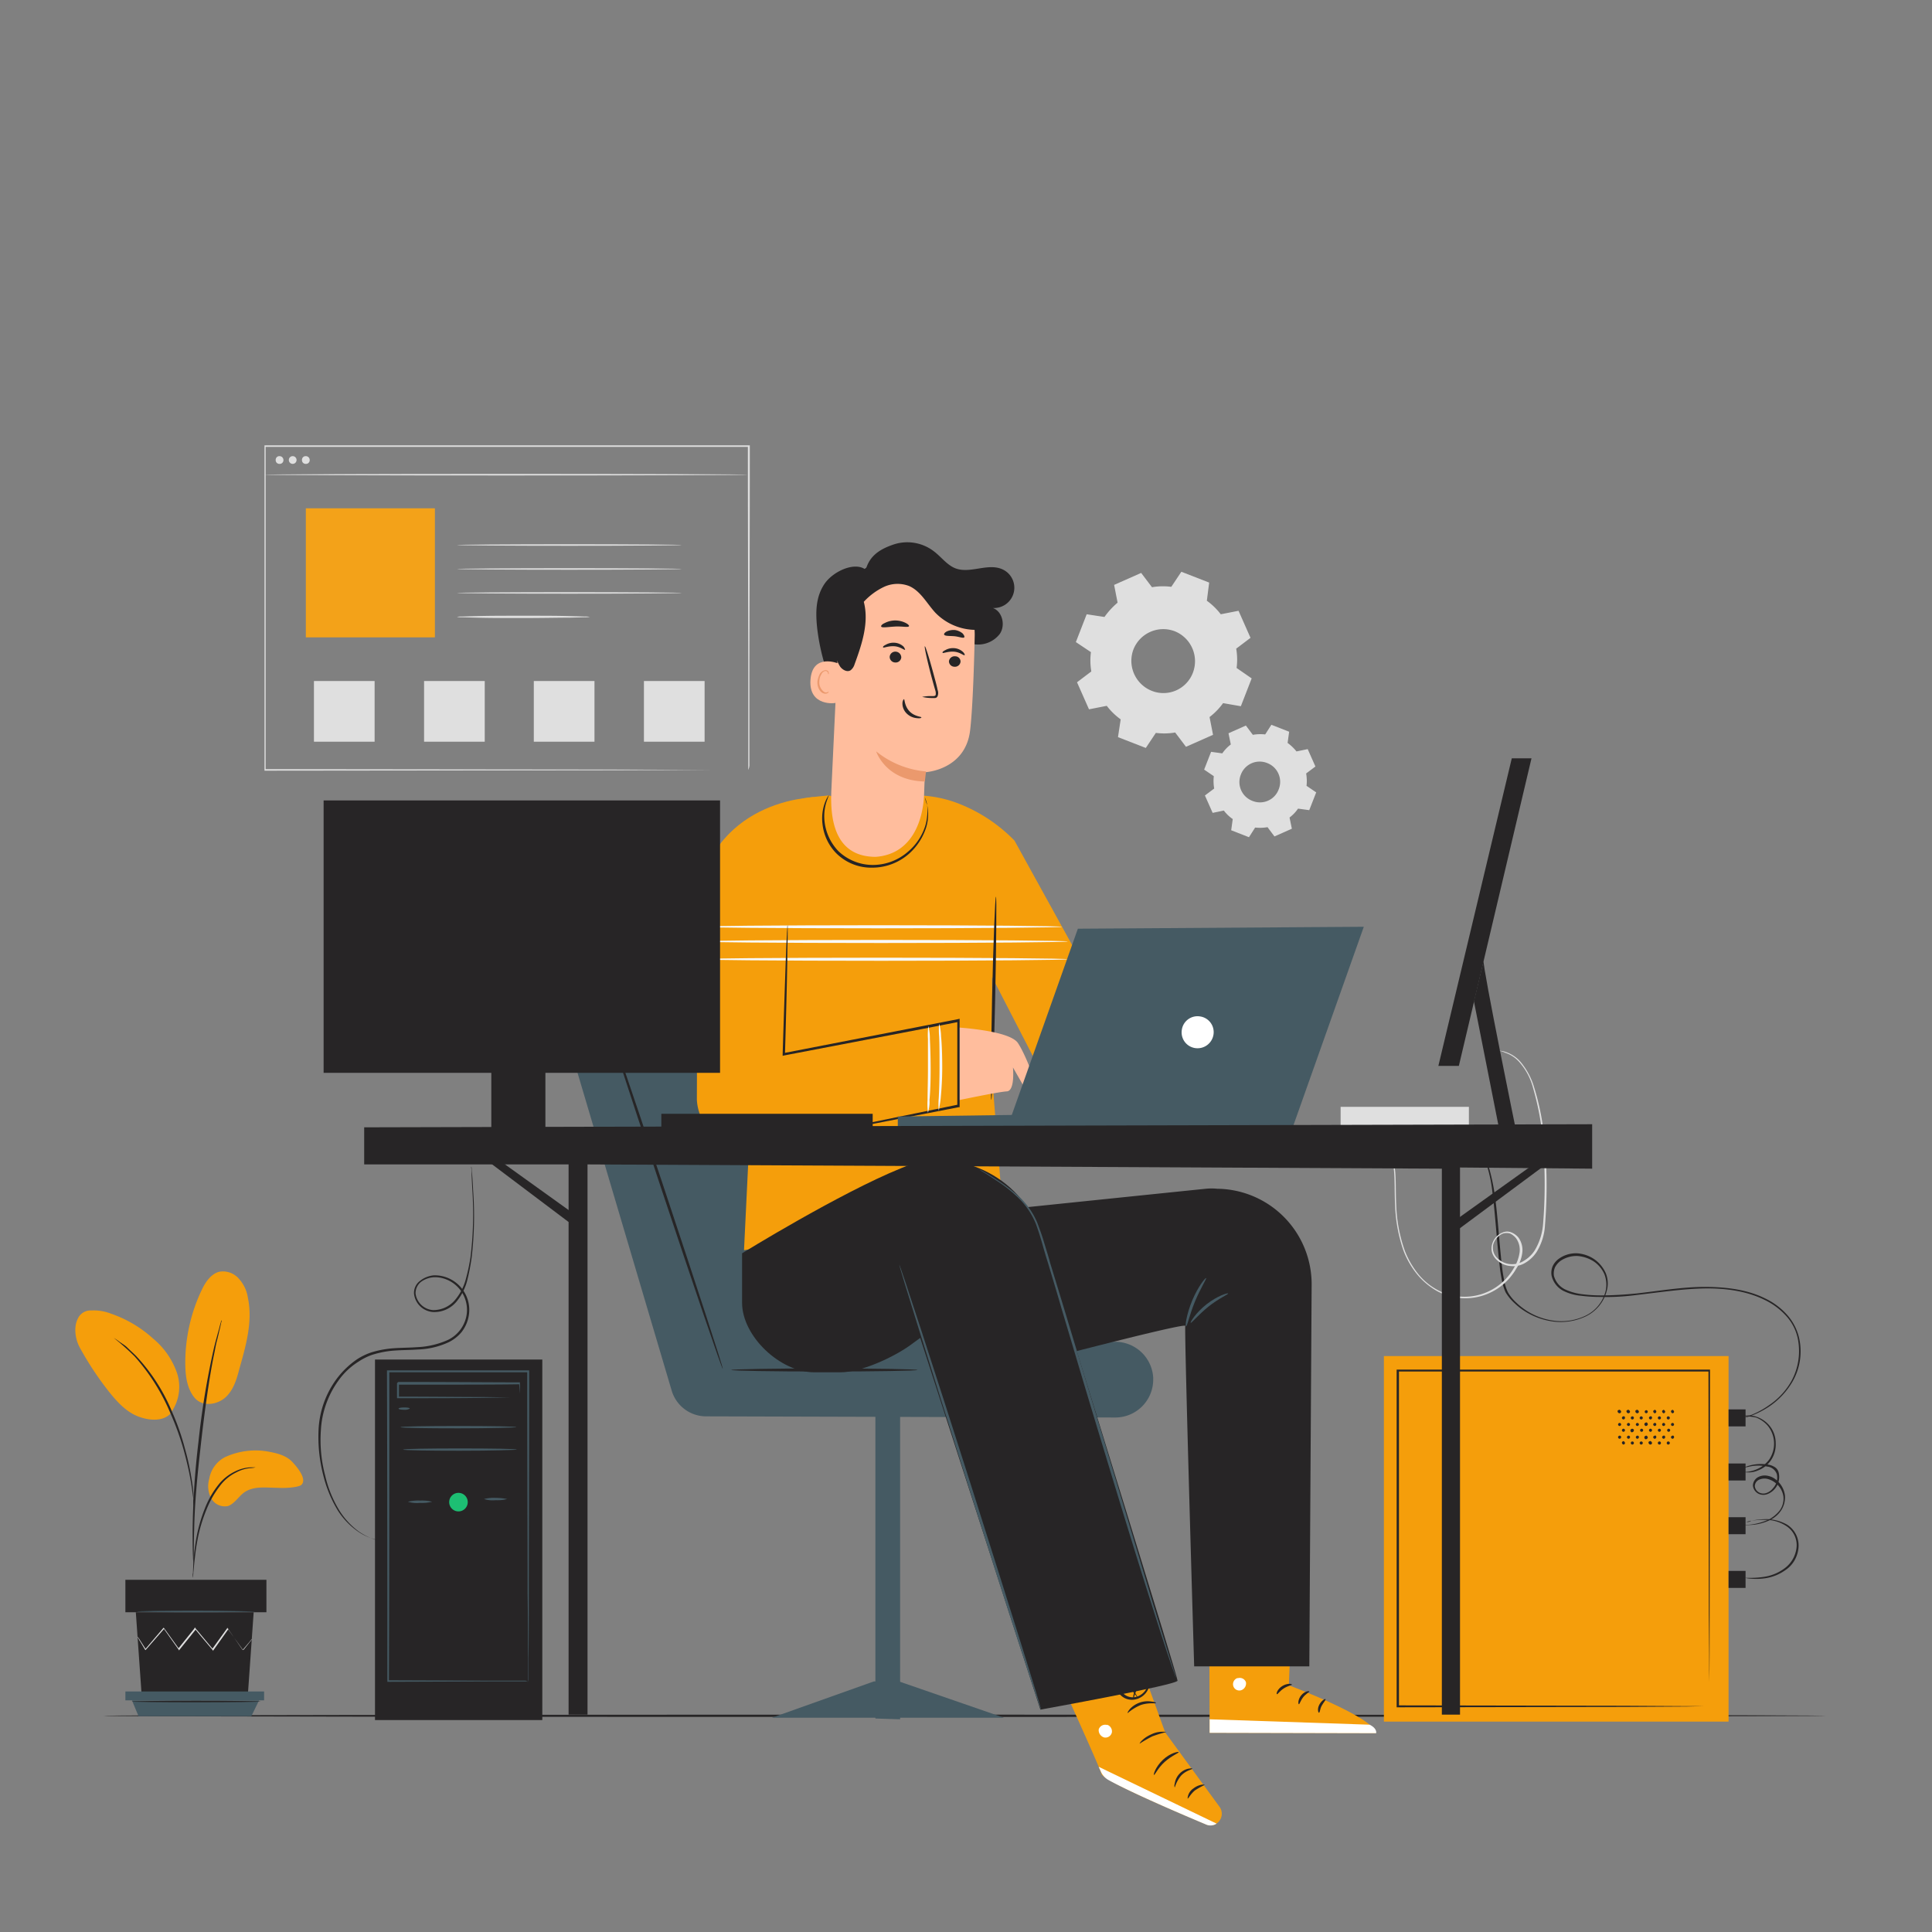 <svg xmlns="http://www.w3.org/2000/svg" xmlns:xlink="http://www.w3.org/1999/xlink" width="500" height="500" viewBox="0 0 500 500"><rect x="0" y="0" width="500" height="500" fill="#808080" stroke="none"/><defs><clipPath id="a"><rect width="500" height="500"/></clipPath></defs><g clip-path="url(#a)"><g transform="translate(26.5 31.5)"><g transform="translate(104.75 125.85)"><path d="M62.4,41.9V19.1c0-14.6-.1-35.5-.1-61l.2.2H-62.7l.2-.2V41.9l-.2-.2,90.2.1,25.8.1h.1L27.7,42l-90.3.1h-.2V-42.1H62.8v.2c0,25.6-.1,46.6-.1,61.1V40.4A3.116,3.116,0,0,1,62.4,41.9Z" fill="#dfdfdf"/></g><g transform="translate(104.45 91.35)"><path d="M-62.6,0c0-.1,28-.2,62.6-.2s62.6.1,62.6.2S34.6.2,0,.2-62.6.1-62.6,0Z" fill="#dfdfdf"/></g><g transform="translate(45.85 87.55)"><path d="M1,0A.945.945,0,0,1,0,1,.945.945,0,0,1-1,0,.945.945,0,0,1,0-1,1,1,0,0,1,1,0Z" fill="#dfdfdf"/></g><g transform="translate(49.25 87.55)"><path d="M0-1A1,1,0,0,1,1,0,1,1,0,0,1,0,1,1,1,0,0,1-1,0,1,1,0,0,1,0-1Z" fill="#dfdfdf"/></g><g transform="translate(52.65 87.55)"><path d="M1,0A.945.945,0,0,1,0,1,.945.945,0,0,1-1,0,.945.945,0,0,1,0-1,1,1,0,0,1,1,0Z" fill="#dfdfdf"/></g><g transform="translate(69.35 116.75)"><path d="M-16.7-16.7H16.7V16.7H-16.7Z" fill="#f3a219"/></g><g transform="translate(120.849 109.55)"><path d="M29.1,0c0,.1-13,.2-29.1.2S-29.1.1-29.1,0-16.1-.2,0-.2,29.1-.1,29.1,0Z" fill="#dfdfdf"/></g><g transform="translate(120.849 115.75)"><path d="M29.1,0c0,.1-13,.2-29.1.2S-29.1.1-29.1,0-16.1-.2,0-.2,29.1-.1,29.1,0Z" fill="#dfdfdf"/></g><g transform="translate(120.849 121.95)"><path d="M29.1,0c0,.1-13,.2-29.1.2S-29.1.1-29.1,0-16.1-.2,0-.2,29.1-.1,29.1,0Z" fill="#dfdfdf"/></g><g transform="translate(108.95 128.15)"><path d="M17.2,0a6.15,6.15,0,0,1-1.4.1L12.1.2C9,.2,4.7.3,0,.3S-9,.3-12.2.2L-15.9.1A5.283,5.283,0,0,1-17.2,0a5.7,5.7,0,0,1,1.3-.1l3.7-.1C-9.1-.3-4.8-.3,0-.3s9,0,12.1.1l3.7.1A6.15,6.15,0,0,1,17.2,0Z" fill="#dfdfdf"/></g><g transform="translate(62.6 152.6)"><path d="M-7.85-7.85H7.85V7.85H-7.85Z" fill="#dfdfdf"/></g><g transform="translate(91.1 152.6)"><path d="M-7.85-7.85H7.85V7.85H-7.85Z" fill="#dfdfdf"/></g><g transform="translate(119.5 152.6)"><path d="M-7.85-7.85H7.85V7.85H-7.85Z" fill="#dfdfdf"/></g><g transform="translate(148 152.6)"><path d="M-7.85-7.85H7.85V7.85H-7.85Z" fill="#dfdfdf"/></g><g transform="translate(422.949 87.1)"><path d="M-113.518,90.67a9.655,9.655,0,0,1-2.2,2.3l.6,2.9-4.5,2-1.8-2.4a11.459,11.459,0,0,1-3.2.1l-1.6,2.5-4.6-1.8.4-2.9a9.621,9.621,0,0,1-2.3-2.2l-2.9.6-2-4.5,2.4-1.8a11.488,11.488,0,0,1-.1-3.2l-2.5-1.7,1.8-4.6,2.9.4a9.662,9.662,0,0,1,2.2-2.3l-.6-2.9,4.5-2,1.8,2.4a11.443,11.443,0,0,1,3.2-.1l1.6-2.5,4.6,1.8-.4,2.9a12.052,12.052,0,0,1,2.3,2.2l2.9-.6,2,4.5-2.4,1.8a11.413,11.413,0,0,1,.1,3.2l2.5,1.7-1.8,4.6Zm-5-5a5.2,5.2,0,0,0-3-6.8,5.2,5.2,0,0,0-6.8,3,5.2,5.2,0,0,0,3,6.8,5.159,5.159,0,0,0,6.8-3Z" fill="#dfdfdf"/></g><g transform="translate(397.999 55.75)"><path d="M-107.967,94.72a17.1,17.1,0,0,1-3.5,3.6l.9,4.6-7,3.1-2.8-3.7a16.769,16.769,0,0,1-5,.1l-2.6,3.9-7.2-2.8.7-4.6a17.085,17.085,0,0,1-3.6-3.5l-4.6.9-3.1-7,3.7-2.8a16.737,16.737,0,0,1-.1-5l-3.9-2.6,2.8-7.2,4.6.7a19.9,19.9,0,0,1,3.4-3.7l-.9-4.6,7-3.1,2.8,3.7a16.771,16.771,0,0,1,5-.1l2.6-3.9,7.2,2.8-.6,4.7a17.1,17.1,0,0,1,3.6,3.5l4.6-.9,3.1,7-3.7,2.8a16.737,16.737,0,0,1,.1,5l3.9,2.7-2.8,7.2Zm-7.8-7.9a8.355,8.355,0,0,0-4.7-10.7,8.307,8.307,0,0,0-10.7,4.7,8.355,8.355,0,0,0,4.7,10.7A8.154,8.154,0,0,0-115.767,86.82Z" fill="#dfdfdf"/></g><g transform="translate(223.15 412.55)"><path d="M222.9,0c0,.1-99.8.3-222.9.3S-222.9.2-222.9,0-123.1-.3,0-.3,222.9-.2,222.9,0Z" fill="#272526"/></g></g><g transform="translate(148 139.5)"><g transform="translate(186.5 291.7)"><path d="M-.05-17.251l-.9,22.2s22.2,8.3,22.5,12.4l-43-.1-.1-34.6Z" fill="#f59e0b"/></g><g transform="translate(172.798 296.372)"><path d="M-.448-1.622a1.683,1.683,0,0,0-1.2,2,1.636,1.636,0,0,0,2,1.2,1.858,1.858,0,0,0,1.3-2.1,1.7,1.7,0,0,0-2.2-1" fill="#fff"/></g><g transform="translate(186.608 307.25)"><path d="M-21.557,1.7V-1.8l41.4,1.4s1.9.8,1.7,2.2Z" fill="#fff"/></g><g transform="translate(184.3 297.551)"><path d="M2.05-1.1c0,.2-1,.3-2.1,1s-1.6,1.6-1.8,1.5S-1.75.1-.45-.7,2.05-1.3,2.05-1.1Z" fill="#272526"/></g><g transform="translate(189.35 299.8)"><path d="M1.5-1.55c0,.2-.9.6-1.6,1.5s-.9,1.8-1.1,1.8-.3-1.2.6-2.3S1.5-1.75,1.5-1.55Z" fill="#272526"/></g><g transform="translate(194 301.9)"><path d="M-.65,1.85c-.2,0-.5-1,.1-2.1s1.5-1.6,1.6-1.4-.5.8-1,1.7S-.35,1.749-.65,1.85Z" fill="#272526"/></g><g transform="translate(183.75 291.2)"><path d="M2.2.15c-.1.2-1-.1-2.2,0s-2.1.5-2.2.3.8-.9,2.2-1S2.3-.05,2.2.15Z" fill="#272526"/></g><g transform="translate(175.65 280.85)"><path d="M10.7-2l-.2,4-21.1-.3-.1-3.6Z"/></g><g transform="translate(182.8 285.25)"><path d="M3.25,1.6a4.108,4.108,0,0,1-2.2,0A8.083,8.083,0,0,1-1.15.9a7.51,7.51,0,0,1-1.2-.7,1.467,1.467,0,0,1-.6-.5.909.909,0,0,1-.1-1.1,1.192,1.192,0,0,1,.9-.5,2.2,2.2,0,0,1,.8.1,5.031,5.031,0,0,1,1.3.5,8.6,8.6,0,0,1,2,1.3,4.058,4.058,0,0,1,1.3,1.8c0,.1-.6-.6-1.6-1.4A11.729,11.729,0,0,0-.25-.7a5.638,5.638,0,0,0-1.2-.4c-.5-.1-.9-.1-1,.1s0,.1,0,.2a2.16,2.16,0,0,0,.5.4,6,6,0,0,0,1.1.6,18.111,18.111,0,0,0,2.1.8C1.85,1.2,2.55,1.4,3.25,1.6Z" fill="#272526"/></g><g transform="translate(186.85 283.7)"><path d="M-1.1,3.449a3.935,3.935,0,0,1-.6-2.1,9.918,9.918,0,0,1,.3-2.4,7.131,7.131,0,0,1,.5-1.3,1.771,1.771,0,0,1,1.4-1.1.961.961,0,0,1,.9.6,2.344,2.344,0,0,1,.2.8,3.751,3.751,0,0,1,0,1.5,4.3,4.3,0,0,1-.9,2.2C-.1,2.75-1,3.05-1,2.949a7.1,7.1,0,0,0,1.3-1.6,4.775,4.775,0,0,0,.7-2,2.457,2.457,0,0,0,0-1.2c-.1-.5-.2-.8-.4-.8a1.274,1.274,0,0,0-.8.7A6.145,6.145,0,0,0-.7-.75a7.778,7.778,0,0,0-.4,2.1C-1.2,2.649-1,3.449-1.1,3.449Z" fill="#272526"/></g></g><g transform="translate(147 139.5)"><g transform="translate(75.85 172.35)"><path d="M-75.1-40-49,48.1a9.3,9.3,0,0,0,8.8,6.6l106,.3a9.816,9.816,0,0,0,9.8-9.8v-.5a9.855,9.855,0,0,0-9.8-9.3H25.3L-7.1-55H-63.9A11.715,11.715,0,0,0-75.6-43.3,12.573,12.573,0,0,0-75.1-40Z" fill="#455a63"/></g><g transform="translate(66.35 215.05)"><path d="M24.1,0C24.1.2,13.3.4,0,.4S-24.1.2-24.1,0-13.3-.4,0-.4,24.1-.2,24.1,0Z" fill="#272526"/></g><g transform="translate(24.3 167.45)"><path d="M-15.75-47.3c.2-.1,7.4,21,16.1,47.2s15.6,47.3,15.4,47.4S8.35,26.3-.35.1-15.95-47.2-15.75-47.3Z" fill="#272526"/></g><g transform="translate(82.75 266.25)"><path d="M3.2,39.2-3.2,39V-39.2H3.2Z" fill="#455a63"/></g><g transform="translate(82.8 300.35)"><path d="M-30.05,4.7h60.1L2.85-4.7h-6.5Z" fill="#455a63"/></g><g transform="translate(88.2 125.2)"><path d="M-50.75-28.05l9.9,49.7-1.8,37.2,66.9-11.1-2.6-32.6-.1-27,16.4,31.8,12.8-24.7-23.4-42.4a40.83,40.83,0,0,0-15.3-9.9,31.376,31.376,0,0,0-9.6-1.8,37.956,37.956,0,0,1-23.1,0c-.9.1-2.2.2-3.9.4h-.3a29.511,29.511,0,0,0-25.8,27.8Z" fill="#f59e0b"/></g><g transform="translate(48.05 92.1)"><path d="M15.7-25.25s-27.5.2-30.9,29.2l-.5,21.3L8,25.05Z" fill="#f59e0b"/></g><g transform="translate(81.1 104.15)"><path d="M48.25,0c0,.2-21.6.4-48.3.4S-48.25.2-48.25,0-26.65-.4.05-.4,48.25-.2,48.25,0Z" fill="#f9f9f9"/></g><g transform="translate(81.05 108.75)"><path d="M48.3,0C48.3.2,26.7.4,0,.4S-48.3.2-48.3,0-26.7-.4,0-.4,48.3-.2,48.3,0Z" fill="#f9f9f9"/></g><g transform="translate(80.35 100.35)"><path d="M47.5,0C47.5.2,26.2.4,0,.4S-47.5.2-47.5,0-26.2-.4,0-.4,47.5-.2,47.5,0Z" fill="#f9f9f9"/></g><g transform="translate(110.15 118.85)"><path d="M-.6,26.3c-.2,0-.1-11.8.2-26.3S.4-26.3.6-26.3.7-14.5.4,0-.4,26.3-.6,26.3Z" fill="#272526"/></g><g transform="translate(79.5 75.7)"><path d="M12.85-8.85a4.2,4.2,0,0,1,.2.5,8.331,8.331,0,0,1,.4,1.5,11.759,11.759,0,0,1-.2,5.6,15.411,15.411,0,0,1-4.5,7,14.393,14.393,0,0,1-9.5,3.6,12.825,12.825,0,0,1-9.4-3.8,12.774,12.774,0,0,1-3.5-7.6,11.9,11.9,0,0,1,.7-5.6,9.143,9.143,0,0,1,.7-1.4,2.958,2.958,0,0,1,.3-.4s-.3.7-.7,1.9a12.4,12.4,0,0,0-.4,5.4,13.218,13.218,0,0,0,3.5,7.2,12.9,12.9,0,0,0,8.9,3.6,13.877,13.877,0,0,0,9.1-3.4,14.522,14.522,0,0,0,4.5-6.7,14.194,14.194,0,0,0,.5-5.4A10.394,10.394,0,0,1,12.85-8.85Z" fill="#272526"/></g><g transform="translate(146.8 307.3)"><path d="M-2.15-25.75l9.9,27.3,14.1,19.3a3.041,3.041,0,0,1-.7,4.2l-.1.1a2.87,2.87,0,0,1-2.7.2c-5.7-2.4-26.5-11.1-27.1-13.1-.7-2.4-14.1-31.7-14.1-31.7Z" fill="#f59e0b"/></g><g transform="translate(152.6 325.34)"><path d="M15.25,7.11l-30.5-14.7.5,1.1a4.522,4.522,0,0,0,2,2.3c2.5,1.4,9.5,4.9,25.2,11.5A2.815,2.815,0,0,0,15.25,7.11Z" fill="#fff"/></g><g transform="translate(139.051 308.519)"><path d="M.4-1.669a1.785,1.785,0,0,1,1.3,2,1.7,1.7,0,0,1-2,1.3,1.969,1.969,0,0,1-1.4-2.1,1.755,1.755,0,0,1,2.2-1.1" fill="#fff"/></g><g transform="translate(159.2 320.55)"><path d="M-2.15,2.5a8.668,8.668,0,0,1,1.6-3c1.3-1.4,2.9-1.6,2.9-1.8s-.4-.1-1.1,0a4.614,4.614,0,0,0-3.4,3.7C-2.35,2.1-2.251,2.5-2.15,2.5Z" fill="#272526"/></g><g transform="translate(162.5 324.151)"><path d="M-2.15,1.8c.2.1.7-1.1,1.9-2.1a20.13,20.13,0,0,1,2.5-1.4c0-.2-1.5-.2-2.9.9A3.349,3.349,0,0,0-2.15,1.8Z" fill="#272526"/></g><g transform="translate(154.8 316.85)"><path d="M-3.15,3c.2.1,1-1.8,2.8-3.4s3.7-2.3,3.6-2.5-2.2.2-4.1,2S-3.35,2.9-3.15,3Z" fill="#272526"/></g><g transform="translate(151.35 310.15)"><path d="M-3.4,1.6A34.494,34.494,0,0,1-.1-.3,34.777,34.777,0,0,1,3.5-1.4,6.533,6.533,0,0,0-.4-.8C-2.5.1-3.5,1.5-3.4,1.6Z" fill="#272526"/></g><g transform="translate(148.45 302.25)"><path d="M-3.6,1.6A12.19,12.19,0,0,1-.2-.5C1.9-1.2,3.7-.8,3.7-1s-.4-.3-1.2-.4A6.3,6.3,0,0,0-3,.5C-3.5,1.1-3.7,1.5-3.6,1.6Z" fill="#272526"/></g><g transform="translate(146.3 297.6)"><path d="M1.251,2.651a3.017,3.017,0,0,0-.4-1,8.755,8.755,0,0,0-1.9-2.4,3.514,3.514,0,0,0-1.9-1,1.387,1.387,0,0,0-1.2.7,1.694,1.694,0,0,0,0,1.4,4.144,4.144,0,0,0,4.9,2.3,4.7,4.7,0,0,0,3.5-4.1,1.477,1.477,0,0,0-.4-1.3,1.194,1.194,0,0,0-1.4-.1,4.273,4.273,0,0,0-1.4,1.6,9.368,9.368,0,0,0-1,2.8,2.062,2.062,0,0,0,0,1.1,13.078,13.078,0,0,1,1.5-3.7,3.486,3.486,0,0,1,1.3-1.4.806.806,0,0,1,.8.1,1.014,1.014,0,0,1,.2.9,4.31,4.31,0,0,1-3.1,3.5,3.575,3.575,0,0,1-4.1-1.9,1.187,1.187,0,0,1-.1-1,.619.619,0,0,1,.6-.4,3.044,3.044,0,0,1,1.6.8A10.38,10.38,0,0,1,1.251,2.651Z" fill="#272526"/></g><g transform="translate(149.3 229.9)"><path d="M15.751-61.751c-25.4,2.6-59.1,6.1-59.1,6.1l4.6,41.4s49.5-13.1,49.2-12,2.3,88.1,2.3,88.1h29.8l.6-98.5a24.712,24.712,0,0,0-24.4-25.1A15.028,15.028,0,0,0,15.751-61.751Z" fill="#272526"/></g><g transform="translate(101.4 230.1)"><path d="M-56.35-45.25v12.8c0,8.7,9.9,18,18.7,18h6.8c5.3,0,13.7-3.9,18-7l2.6-1.9,31.1,96.2s35.5-6.4,35.5-7.5-24.1-78.8-35.2-114.9c-4.5-14.7-20.3-23.3-34.9-18.3l-1.5.6C-31.25-60.75-56.35-45.25-56.35-45.25Z" fill="#272526"/></g><g transform="translate(131.8 229.2)"><path d="M25.85,66.35a.368.368,0,0,1-.1-.3,6.85,6.85,0,0,0-.4-1c-.3-.9-.8-2.2-1.4-4-1.2-3.5-2.8-8.5-4.8-14.8-4-12.5-9.3-29.9-15.1-49.1-2.9-9.6-5.6-18.8-8.1-27.1-1.2-4.2-2.4-8.1-3.5-11.8-.6-1.9-1.1-3.6-1.6-5.4-.5-1.7-1-3.3-1.6-4.9a19.523,19.523,0,0,0-5-7.1,35.757,35.757,0,0,0-5.3-4.1c-1.5-1-2.7-1.8-3.6-2.3l-.9-.6c-.1-.1-.2-.1-.3-.2.1,0,.2.1.3.2l1,.5c.9.5,2.1,1.2,3.6,2.2a41.786,41.786,0,0,1,5.4,4,19.589,19.589,0,0,1,5.2,7.2c.6,1.6,1.2,3.2,1.7,4.9s1.1,3.5,1.6,5.4l3.6,11.8c2.5,8.3,5.3,17.5,8.2,27.1,5.8,19.2,11,36.5,14.8,49.2l4.6,14.9,1.3,4a6.128,6.128,0,0,0,.3,1A.769.769,0,0,1,25.85,66.35Z" fill="#455a63"/></g><g transform="translate(162.5 197.45)"><path d="M2.65-6.2c.2.1-1.5,2.7-2.9,6.1s-2,6.4-2.3,6.4.1-3.1,1.6-6.7S2.45-6.3,2.65-6.2Z" fill="#455a63"/></g><g transform="translate(165.95 199)"><path d="M4.9-3.75c.1.2-2.5,1.3-5.1,3.4s-4.4,4.3-4.6,4.2,1.3-2.6,4.1-4.8S4.8-3.95,4.9-3.75Z" fill="#455a63"/></g><g transform="translate(104.1 245.5)"><path d="M18.35,57.55c-.2.1-8.6-25.7-18.7-57.5s-18.2-57.7-18-57.7S-9.75-31.95.35-.15,18.55,57.449,18.35,57.55Z" fill="#455a63"/></g></g><g transform="translate(148 139.5)"><g transform="translate(110.6 135.6)"><path d="M-12.45-9.3s15,.649,17.3,4.149,5.9,13.2,4.6,13.3a3.688,3.688,0,0,1-2.3-.7l-3.6-6.3s.6,6.1-1.6,6.2-14.45,2.7-14.45,2.7Z" fill="#ffbd9d"/></g><g transform="translate(66.25 134.05)"><path d="M-33.8-22.4l-.1,33.5a12.736,12.736,0,0,0,13.4,12,6.448,6.448,0,0,0,2-.3L33.9,12,33.8-9.5-11.4-.7-12-23.5Z" fill="#f59e0b"/></g><g transform="translate(77.45 127.1)"><path d="M-15.1,27.15c.2-.1.5-.1.7-.2l2-.5,7.7-1.6,27.3-5.6-.3.3V-2.55l.4.4L13.5-.35l-36,6.9-.4.1v-.4c.3-10,.6-18.3.8-24.2.1-2.9.2-5.1.3-6.8,0-.7.1-1.3.1-1.8a1.266,1.266,0,0,1,.1-.6v2.4c0,1.6-.1,3.9-.1,6.8-.1,5.9-.3,14.2-.6,24.2l-.4-.3,36-7,9.2-1.8.4-.1v22.9h-.3l-27.2,5.3-7.7,1.5-2.1.4Z" fill="#272526"/></g><g transform="translate(95.35 136.699)"><path d="M-.4,11.25a18.188,18.188,0,0,1,0-3.3c.1-2,.2-4.8.2-7.9s0-5.9-.1-8a18.2,18.2,0,0,1,0-3.3,12.581,12.581,0,0,1,.5,3.3c.2,2,.3,4.9.3,8s-.2,5.9-.4,8C0,9.051-.2,10.15-.4,11.25Z" fill="#f9f9f9"/></g><g transform="translate(92.4 137.25)"><path d="M-.25,11.2a18.2,18.2,0,0,1-.1-3.3c0-2.3.1-5,.1-7.9V-7.9a18.2,18.2,0,0,1,.1-3.3,12.415,12.415,0,0,1,.4,3.3c.1,2,.2,4.8.2,7.9S.35,5.9.15,7.9A9.341,9.341,0,0,1-.25,11.2Z" fill="#f9f9f9"/></g></g><g transform="translate(148 139.5)"><g transform="translate(144.65 127.149)"><path d="M-60.3,25.8l101.6,1,19-53.6-74,.5L-30.8,21.9l-29.5.4Z" fill="#455a63"/></g><g transform="translate(161.95 127.65)"><path d="M-.6,4.1A4.105,4.105,0,0,1-4.1-.6,4.1,4.1,0,0,1,.6-4.1,4.1,4.1,0,0,1,4.1.6,4.178,4.178,0,0,1-.6,4.1Z" fill="#fff"/></g></g><g transform="translate(148 139.5)"><g transform="translate(89.15 21.95)"><path d="M-13.1-14c1-3.6,3.6-5.3,7.1-6.5A11.287,11.287,0,0,1,4.5-18.8c2,1.5,3.5,3.7,5.8,4.5,3.8,1.3,8.3-1.5,12,.2a5.234,5.234,0,0,1,2.6,6.9,5.271,5.271,0,0,1-5.1,3.1c2.5.9,3.3,4.5,1.8,6.7a7.086,7.086,0,0,1-7.1,2.6A14.462,14.462,0,0,1,7.6,1.3C5.6-.5,3.8-2.5,1.7-4.1A11.812,11.812,0,0,0-5.7-6.8c-3.6.2-6.7,2.9-8.3,6.1s-2,6.9-2.2,10.5-.3,7.3-1.3,10.7c-.1.4-.3.9-.7,1-.6.2-1.1-.4-1.4-1A54.5,54.5,0,0,1-25.7.8c-.4-4-.3-7.8,1.9-11.1S-15.9-16.2-13.1-14Z" fill="#272526"/></g><g transform="translate(85.65 43.75)"><path d="M-16.6-19.1l-1.9,40.5c-.3,6.9.6,17.1,11.5,17.1,9.5-.7,12.2-9.6,12.5-16,.1-3,.2-5.6.3-5.9,0,0,10.3-.5,11.6-10.7.6-4.9,1-15.1,1.2-24.4a19,19,0,0,0-17-19.4L.6-38C-10-38.5-16.4-29.8-16.6-19.1Z" fill="#ffbd9d"/></g><g transform="translate(85.2 58.85)"><path d="M6.45,1.3A23.673,23.673,0,0,1-6.45-3.9s2.4,7.6,12.6,7.8Z" fill="#eb996d"/></g><g transform="translate(99.087 31.7)"><path d="M1.5.05A1.456,1.456,0,0,1-.1,1.35,1.43,1.43,0,0,1-1.5-.05,1.456,1.456,0,0,1,.1-1.35,1.367,1.367,0,0,1,1.5.05Z" fill="#272526"/></g><g transform="translate(98.8 29.2)"><path d="M2.85.85c-.2.2-1.2-.8-2.8-.9s-2.8.5-2.9.3.1-.4.7-.7a4.025,4.025,0,0,1,2.4-.5,3.719,3.719,0,0,1,2.2,1C2.75.35,2.95.75,2.85.85Z" fill="#272526"/></g><g transform="translate(83.75 30.55)"><path d="M1.5.1A1.456,1.456,0,0,1-.1,1.4,1.453,1.453,0,0,1-1.5-.1,1.456,1.456,0,0,1,.1-1.4,1.52,1.52,0,0,1,1.5.1Z" fill="#272526"/></g><g transform="translate(83.35 27.8)"><path d="M2.9.85c-.2.2-1.2-.8-2.8-.9s-2.8.5-2.9.3.1-.4.7-.7A4.025,4.025,0,0,1,.3-.95a3.719,3.719,0,0,1,2.2,1A2.5,2.5,0,0,1,2.9.85Z" fill="#272526"/></g><g transform="translate(92.75 34.45)"><path d="M-2.1,6.4A11.4,11.4,0,0,1,.5,6.2c.4,0,.8,0,.9-.3a2.462,2.462,0,0,0-.1-1.2C1,3.7.7,2.6.4,1.5-.8-3-1.6-6.7-1.4-6.7S-.1-3.1,1.1,1.4c.3,1.1.6,2.2.8,3.2a2.208,2.208,0,0,1,0,1.6.752.752,0,0,1-.7.5H.5A10.9,10.9,0,0,1-2.1,6.4Z" fill="#272526"/></g><g transform="translate(88 43.95)"><path d="M-2.05-2.5c.2,0,.1,1.7,1.4,3.1S2.45,2,2.45,2.2s-.4.3-1.2.2a4.2,4.2,0,0,1-2.6-1.2,3.631,3.631,0,0,1-1.1-2.6C-2.45-2.1-2.15-2.5-2.05-2.5Z" fill="#272526"/></g><g transform="translate(83.65 21.95)"><path d="M3.6.6C3.4,1,1.9.6,0,.7s-3.4.4-3.6,0c-.1-.2.2-.6.9-.9a5.939,5.939,0,0,1,5.5,0C3.4.1,3.7.5,3.6.6Z" fill="#272526"/></g><g transform="translate(98.95 24.6)"><path d="M2.6.85c-.3.3-1.4-.2-2.6-.3s-2.4,0-2.6-.4c-.1-.2.1-.5.6-.8a4.306,4.306,0,0,1,2.2-.4,4.025,4.025,0,0,1,2,.9C2.6.35,2.7.65,2.6.85Z" fill="#272526"/></g><g transform="translate(65.15 36.45)"><path d="M3.9-4.2C3.7-4.3-2.9-7-3.4,0S3.2,6.1,3.2,5.9,3.9-4.2,3.9-4.2Z" fill="#ffbd9d"/></g><g transform="translate(65 37)"><path d="M1.45,2.45a1.238,1.238,0,0,1-.3.2.972.972,0,0,1-.9-.1A3.075,3.075,0,0,1-.95-.25a3.371,3.371,0,0,1,.5-1.7,1.5,1.5,0,0,1,1-.9.67.67,0,0,1,.7.4c.1.2,0,.3.1.4s.2-.1.1-.4a.52.52,0,0,0-.2-.4.844.844,0,0,0-.7-.2,2.068,2.068,0,0,0-1.4,1,6.033,6.033,0,0,0-.6,1.9c-.1,1.4.6,2.8,1.6,3.1a1.376,1.376,0,0,0,1.1-.1C1.45,2.65,1.45,2.55,1.45,2.45Z" fill="#eb996d"/></g><g transform="translate(87.251 19.1)"><path d="M19.5,4.25A14.644,14.644,0,0,1,6.8-.05C4.6-2.45,3-5.65,0-6.95a8.347,8.347,0,0,0-6.4.2,16.941,16.941,0,0,0-5.3,3.9c1.4,5.4-.5,11-2.4,16.2a3.065,3.065,0,0,1-1,1.5c-.9.6-2.1-.1-2.7-.9a8.889,8.889,0,0,1-1.4-4.7,28.983,28.983,0,0,1,1.3-11.3,20.046,20.046,0,0,1,6.4-9.3A18.617,18.617,0,0,1,2-14.85a22.361,22.361,0,0,1,12.6,6.1,13.631,13.631,0,0,1,3.8,5.4" fill="#272526"/></g></g><g transform="translate(82 196)"><g transform="translate(302.3 40.05)"><path d="M6.95-39.8l-19,79.6h5.3l18.8-79.6Z" fill="#272526"/></g><g transform="translate(305 75.1)"><path d="M-3.05-22.45c-.3,1.5,8.6,44.9,8.6,44.9H1.25l-6.8-34.4Z" fill="#272526"/></g><g transform="translate(320.75 202.25)"><path d="M-44.6-47.3H44.6V47.3H-44.6Z" fill="#f59e0b"/></g><g transform="translate(367.55 170.95)"><path d="M-2.2-2.2H2.2V2.2H-2.2Z" fill="#272526"/></g><g transform="translate(367.55 184.95)"><path d="M-2.2-2.2H2.2V2.2H-2.2Z" fill="#272526"/></g><g transform="translate(367.55 198.85)"><path d="M-2.2-2.2H2.2V2.2H-2.2Z" fill="#272526"/></g><g transform="translate(367.55 212.749)"><path d="M-2.2-2.2H2.2V2.2H-2.2Z" fill="#272526"/></g><g transform="translate(376.649 204.9)"><path d="M-6.7-7.05c.4-.1.9-.2,1.3-.3a23.278,23.278,0,0,1,3.8-.4,11.139,11.139,0,0,1,5.4,1.4,6.364,6.364,0,0,1,3,6,8.029,8.029,0,0,1-1.1,3.4,7.553,7.553,0,0,1-2.3,2.4,11.923,11.923,0,0,1-5.2,2.1,15.966,15.966,0,0,1-3.8.1A6.762,6.762,0,0,1-7,7.45h1.4a23.2,23.2,0,0,0,3.7-.3,11.655,11.655,0,0,0,5-2.1A7.7,7.7,0,0,0,6.3-.45a5.865,5.865,0,0,0-2.8-5.6,9.545,9.545,0,0,0-5.2-1.5,22.954,22.954,0,0,0-3.7.2A1.593,1.593,0,0,1-6.7-7.05Z" fill="#272526"/></g><g transform="translate(374.45 190.749)"><path d="M-5.6-6.7a.754.754,0,0,1,.4-.2,6.875,6.875,0,0,1,1.3-.5,11.03,11.03,0,0,1,5.1-.3,4.418,4.418,0,0,1,1.6.6A2.268,2.268,0,0,1,3.9-5.5,4.746,4.746,0,0,1,1-.1,2.874,2.874,0,0,1-1.4-.2,2.631,2.631,0,0,1-2.8-2.3,2.582,2.582,0,0,1-1.4-4.5a3.663,3.663,0,0,1,2.5-.3A4.6,4.6,0,0,1,3.3-3.7,6.178,6.178,0,0,1,5.5.3a6.243,6.243,0,0,1-1.1,4A7.4,7.4,0,0,1,1.7,6.6a12.792,12.792,0,0,1-5,1.3c-.6,0-1.1.1-1.4.1h-.5s.7-.1,1.9-.2A15.653,15.653,0,0,0,1.5,6.4,9.207,9.207,0,0,0,4.1,4.2,5.224,5.224,0,0,0,5.1.6,5.4,5.4,0,0,0,3-3,5.4,5.4,0,0,0,1-4a3.375,3.375,0,0,0-2.2.2A1.849,1.849,0,0,0-2.3-2.1,2.085,2.085,0,0,0-1.2-.5a2.321,2.321,0,0,0,2,.1A3.765,3.765,0,0,0,2.4-1.6a4,4,0,0,0,1-3.6,2.905,2.905,0,0,0-2.5-2,10.533,10.533,0,0,0-5,.1C-5-7-5.6-6.6-5.6-6.7Z" fill="#272526"/></g><g transform="translate(373.25 177.65)"><path d="M-4.4-7.1a3.516,3.516,0,0,1,1-.2A6.246,6.246,0,0,1-.7-7,7.4,7.4,0,0,1,2.6-4.8,7.058,7.058,0,0,1,4.3-.2,7.252,7.252,0,0,1,2.9,4.5,6.991,6.991,0,0,1-.3,6.9a5.773,5.773,0,0,1-2.6.5,3.37,3.37,0,0,1-1-.1A8.523,8.523,0,0,0-.4,6.5a7.806,7.806,0,0,0,3-2.4,7.358,7.358,0,0,0-.3-8.7A7.656,7.656,0,0,0-.8-6.8,14.571,14.571,0,0,0-4.4-7.1Z" fill="#272526"/></g><g transform="translate(343.5 137.849)"><path d="M-40.851-33.1a14.056,14.056,0,0,1,.8,1.8,52.248,52.248,0,0,1,1.2,5.4c.4,2.4.7,5.3,1,8.6s.6,7.2,1.1,11.5c.1,1,.3,2.1.5,3.2a11.9,11.9,0,0,0,1,3.2,11.269,11.269,0,0,0,2.2,2.7A17.287,17.287,0,0,0-22.951,8a14.49,14.49,0,0,0,7.9-1.4A9.674,9.674,0,0,0-9.951.2a7.49,7.49,0,0,0-.3-4.2,7.7,7.7,0,0,0-2.8-3.4,9.114,9.114,0,0,0-4.2-1.4,7.377,7.377,0,0,0-4.3,1.2,4.957,4.957,0,0,0-1.5,1.7,4.078,4.078,0,0,0-.3,2.2,5.469,5.469,0,0,0,2.8,3.5,14.285,14.285,0,0,0,4.6,1.3,38.3,38.3,0,0,0,4.7.3c3.1,0,6.2-.2,9.3-.5,6.1-.7,12-1.7,17.6-1.7s11.1.7,15.7,3a17.851,17.851,0,0,1,5.8,4.4,13.626,13.626,0,0,1,3,6,15.692,15.692,0,0,1-1.8,11.2,19.754,19.754,0,0,1-5.9,6.3,22.586,22.586,0,0,1-4.9,2.5,11.959,11.959,0,0,1-1.8.5l.5-.2c.3-.1.8-.3,1.3-.5a22.24,22.24,0,0,0,4.8-2.6,18.39,18.39,0,0,0,5.8-6.3,16.235,16.235,0,0,0,1.6-11,12.42,12.42,0,0,0-3-5.8,17.94,17.94,0,0,0-5.7-4.2c-4.5-2.2-9.9-3-15.5-2.9S4.05.6-2.049,1.3a58.536,58.536,0,0,1-9.4.5,38.645,38.645,0,0,1-4.8-.3,12.711,12.711,0,0,1-4.7-1.3,5.952,5.952,0,0,1-3-3.9,4.35,4.35,0,0,1,.3-2.5,4.965,4.965,0,0,1,1.6-1.9,7.573,7.573,0,0,1,4.6-1.4,8.922,8.922,0,0,1,4.5,1.5,8.81,8.81,0,0,1,3,3.6,6.975,6.975,0,0,1,.3,4.5,10.113,10.113,0,0,1-5.4,6.7,15.176,15.176,0,0,1-8.1,1.4,18.092,18.092,0,0,1-7.4-2.5,17.013,17.013,0,0,1-3-2.3,12.3,12.3,0,0,1-2.3-2.8,13.826,13.826,0,0,1-1-3.3c-.2-1.1-.4-2.2-.5-3.2-.5-4.2-.8-8.1-1.1-11.5s-.6-6.3-.9-8.6a34.411,34.411,0,0,0-1.1-5.4,7.676,7.676,0,0,0-.5-1.4C-40.75-32.8-40.851-33-40.851-33.1Z" fill="#272526"/></g><g transform="translate(320 202.15)"><path d="M40.349,43.5V37.2c0-4.1,0-10.1-.1-17.7,0-15.2-.1-36.9-.1-62.9l.2.2h-80.6l.3-.3V43.4l-.2-.2,58.4.1,16.4.1h4.3l-4.4.1-16.3.1-58.6.1h-.2V-43.7h81.1v.2c0,26-.1,47.8-.1,63,0,7.6,0,13.6-.1,17.7v6.3Z" fill="#272526"/></g><g transform="translate(337.05 169.3)"><path d="M.5.051a.429.429,0,0,1-.4.4.509.509,0,0,1-.5-.4c-.1-.3.1-.4.4-.5H.1A.664.664,0,0,1,.5.051Z" fill="#272526"/></g><g transform="translate(339.35 169.3)"><path d="M.5.051a.429.429,0,0,1-.4.4.508.508,0,0,1-.5-.4c-.1-.3.1-.4.4-.5H.1A.665.665,0,0,1,.5.051Z" fill="#272526"/></g><g transform="translate(341.65 169.3)"><path d="M.5.051a.428.428,0,0,1-.4.4.508.508,0,0,1-.5-.4c-.1-.3.1-.4.4-.5H.1A.663.663,0,0,1,.5.051Z" fill="#272526"/></g><g transform="translate(344.05 169.35)"><path d="M.4,0A.43.43,0,0,1,0,.4.429.429,0,0,1-.4,0,.43.43,0,0,1,0-.4.431.431,0,0,1,.4,0Z" fill="#272526"/></g><g transform="translate(346.25 169.3)"><path d="M.4.051a.428.428,0,0,1-.4.4c-.2,0-.4-.3-.4-.5s.2-.3.4-.4A.51.51,0,0,1,.4.051Z" fill="#272526"/></g><g transform="translate(348.55 169.3)"><path d="M.4.051a.43.43,0,0,1-.4.4c-.2,0-.4-.3-.4-.5s.2-.3.4-.4A.666.666,0,0,1,.4.051Z" fill="#272526"/></g><g transform="translate(350.85 169.3)"><path d="M.4.051a.429.429,0,0,1-.4.4c-.2,0-.4-.3-.4-.5s.2-.3.4-.4A.664.664,0,0,1,.4.051Z" fill="#272526"/></g><g transform="translate(349.75 170.95)"><path d="M0-.4A.4.4,0,0,1,.4,0,.4.4,0,0,1,0,.4.4.4,0,0,1-.4,0,.4.4,0,0,1,0-.4Z" fill="#272526"/></g><g transform="translate(347.45 170.95)"><path d="M0-.4A.4.4,0,0,1,.4,0,.4.4,0,0,1,0,.4.4.4,0,0,1-.4,0,.4.4,0,0,1,0-.4Z" fill="#272526"/></g><g transform="translate(345.15 170.9)"><path d="M.4.05a.43.43,0,0,1-.4.4A.43.43,0,0,1-.4.05a.429.429,0,0,1,.4-.4C.2-.45.4-.25.4.05Z" fill="#272526"/></g><g transform="translate(342.75 170.95)"><path d="M0-.4A.4.4,0,0,1,.4,0,.4.4,0,0,1,0,.4.4.4,0,0,1-.4,0,.4.4,0,0,1,0-.4Z" fill="#272526"/></g><g transform="translate(340.45 170.95)"><path d="M0-.4A.4.4,0,0,1,.4,0,.4.4,0,0,1,0,.4.4.4,0,0,1-.4,0,.4.4,0,0,1,0-.4Z" fill="#272526"/></g><g transform="translate(338.15 170.9)"><path d="M.4.05a.43.43,0,0,1-.4.4A.43.43,0,0,1-.4.05a.429.429,0,0,1,.4-.4C.2-.45.4-.25.4.05Z" fill="#272526"/></g><g transform="translate(337.15 172.65)"><path d="M.4,0A.43.43,0,0,1,0,.4.43.43,0,0,1-.4,0,.43.43,0,0,1,0-.4.43.43,0,0,1,.4,0Z" fill="#272526"/></g><g transform="translate(339.45 172.65)"><path d="M.4,0A.43.43,0,0,1,0,.4.43.43,0,0,1-.4,0,.43.43,0,0,1,0-.4.43.43,0,0,1,.4,0Z" fill="#272526"/></g><g transform="translate(341.75 172.65)"><path d="M.4,0A.429.429,0,0,1,0,.4.43.43,0,0,1-.4,0,.43.43,0,0,1,0-.4.429.429,0,0,1,.4,0Z" fill="#272526"/></g><g transform="translate(344 172.55)"><path d="M.45.1c0,.2-.3.4-.5.4s-.3-.2-.4-.4a.509.509,0,0,1,.4-.5c.3-.1.4.1.5.4Z" fill="#272526"/></g><g transform="translate(346.25 172.65)"><path d="M.4,0A.429.429,0,0,1,0,.4.43.43,0,0,1-.4,0,.43.43,0,0,1,0-.4.366.366,0,0,1,.4,0Z" fill="#272526"/></g><g transform="translate(348.55 172.65)"><path d="M.4,0A.431.431,0,0,1,0,.4.43.43,0,0,1-.4,0,.43.43,0,0,1,0-.4.431.431,0,0,1,.4,0Z" fill="#272526"/></g><g transform="translate(350.85 172.65)"><path d="M.4,0A.43.43,0,0,1,0,.4.429.429,0,0,1-.4,0,.429.429,0,0,1,0-.4.43.43,0,0,1,.4,0Z" fill="#272526"/></g><g transform="translate(349.85 174.15)"><path d="M.4,0A.43.43,0,0,1,0,.4.429.429,0,0,1-.4,0,.429.429,0,0,1,0-.4.43.43,0,0,1,.4,0Z" fill="#272526"/></g><g transform="translate(347.45 174.15)"><path d="M.4,0A.43.43,0,0,1,0,.4.43.43,0,0,1-.4,0,.43.43,0,0,1,0-.4.43.43,0,0,1,.4,0Z" fill="#272526"/></g><g transform="translate(345.15 174.15)"><path d="M.4,0A.43.43,0,0,1,0,.4.43.43,0,0,1-.4,0,.43.43,0,0,1,0-.4.43.43,0,0,1,.4,0Z" fill="#272526"/></g><g transform="translate(342.85 174.15)"><path d="M.4,0A.43.43,0,0,1,0,.4.429.429,0,0,1-.4,0,.429.429,0,0,1,0-.4.43.43,0,0,1,.4,0Z" fill="#272526"/></g><g transform="translate(340.4 174.25)"><path d="M.449-.1a.509.509,0,0,1-.4.5c-.3.1-.4-.1-.5-.4V-.1c0-.2.3-.4.5-.4C.35-.4.449-.3.449-.1Z" fill="#272526"/></g><g transform="translate(338.15 174.15)"><path d="M.4,0A.43.43,0,0,1,0,.4.43.43,0,0,1-.4,0,.43.43,0,0,1,0-.4.43.43,0,0,1,.4,0Z" fill="#272526"/></g><g transform="translate(337.15 175.95)"><path d="M.4,0A.43.43,0,0,1,0,.4.43.43,0,0,1-.4,0,.429.429,0,0,1,0-.4.366.366,0,0,1,.4,0Z" fill="#272526"/></g><g transform="translate(339.45 175.95)"><path d="M.4,0A.43.43,0,0,1,0,.4.43.43,0,0,1-.4,0,.429.429,0,0,1,0-.4.365.365,0,0,1,.4,0Z" fill="#272526"/></g><g transform="translate(341.75 175.95)"><path d="M.4,0A.429.429,0,0,1,0,.4.43.43,0,0,1-.4,0,.429.429,0,0,1,0-.4.365.365,0,0,1,.4,0Z" fill="#272526"/></g><g transform="translate(344 176.051)"><path d="M.45-.1a.511.511,0,0,1-.4.5c-.3.1-.4-.1-.5-.4V-.1c0-.2.3-.4.5-.4S.349-.3.45-.1Z" fill="#272526"/></g><g transform="translate(346.25 175.9)"><path d="M.4.05a.429.429,0,0,1-.4.4A.43.43,0,0,1-.4.05a.429.429,0,0,1,.4-.4C.3-.45.4-.25.4.05Z" fill="#272526"/></g><g transform="translate(348.55 175.9)"><path d="M.4.05a.431.431,0,0,1-.4.4A.43.43,0,0,1-.4.05a.429.429,0,0,1,.4-.4C.2-.45.4-.25.4.05Z" fill="#272526"/></g><g transform="translate(350.85 175.9)"><path d="M.4.05a.43.43,0,0,1-.4.4A.429.429,0,0,1-.4.05a.428.428,0,0,1,.4-.4C.2-.45.4-.25.4.05Z" fill="#272526"/></g><g transform="translate(349.75 177.45)"><path d="M0-.4A.4.4,0,0,1,.4,0,.4.4,0,0,1,0,.4.4.4,0,0,1-.4,0,.4.4,0,0,1,0-.4Z" fill="#272526"/></g><g transform="translate(347.45 177.45)"><path d="M0-.4A.4.4,0,0,1,.4,0,.4.4,0,0,1,0,.4.4.4,0,0,1-.4,0,.4.4,0,0,1,0-.4Z" fill="#272526"/></g><g transform="translate(345.05 177.4)"><path d="M.5.05a.43.43,0,0,1-.4.4A.51.51,0,0,1-.4.05c-.1-.3.1-.4.4-.5H.1A.666.666,0,0,1,.5.05Z" fill="#272526"/></g><g transform="translate(342.75 177.45)"><path d="M0-.4A.4.4,0,0,1,.4,0,.4.4,0,0,1,0,.4.4.4,0,0,1-.4,0,.4.4,0,0,1,0-.4Z" fill="#272526"/></g><g transform="translate(340.45 177.45)"><path d="M0-.4A.4.4,0,0,1,.4,0,.4.4,0,0,1,0,.4.4.4,0,0,1-.4,0,.4.4,0,0,1,0-.4Z" fill="#272526"/></g><g transform="translate(338.15 177.4)"><path d="M.4.05a.43.43,0,0,1-.4.4c-.2,0-.4-.3-.4-.5s.2-.3.4-.4A.666.666,0,0,1,.4.05Z" fill="#272526"/></g><g transform="translate(294.65 109.05)"><path d="M11.4-33.1a4.164,4.164,0,0,1,1.6.3,8.679,8.679,0,0,1,3.9,2.6,18.274,18.274,0,0,1,3.5,6.6,64.789,64.789,0,0,1,2.2,9.7,123.545,123.545,0,0,1,.6,25.8A14.807,14.807,0,0,1,21,19a9.02,9.02,0,0,1-2.8,2.7,5.965,5.965,0,0,1-3.9.9,5.792,5.792,0,0,1-3.7-1.7,4.185,4.185,0,0,1-1.1-1.8,3.747,3.747,0,0,1,0-2.1,4.575,4.575,0,0,1,2.8-3.1,2.8,2.8,0,0,1,2.2,0,4.628,4.628,0,0,1,1.8,1.3,5.528,5.528,0,0,1,1,4.1,9.325,9.325,0,0,1-1.5,3.9A15.206,15.206,0,0,1-4.7,29.1a18.378,18.378,0,0,1-5.4-4.6,22.306,22.306,0,0,1-3.3-5.8A39.713,39.713,0,0,1-15.6,6.9c-.2-3.7,0-7-.4-9.9a27.418,27.418,0,0,0-.9-3.9,10.546,10.546,0,0,0-1.7-2.9,9.363,9.363,0,0,0-3.7-2.8,9.266,9.266,0,0,0-1.6-.4,4.145,4.145,0,0,1,1.6.3A8.576,8.576,0,0,1-18.5-10a14.862,14.862,0,0,1,1.8,3,18,18,0,0,1,1,4c.4,2.9.2,6.2.4,9.9a39.07,39.07,0,0,0,2.2,11.7,22.659,22.659,0,0,0,3.2,5.7,16.515,16.515,0,0,0,5.3,4.5A14.709,14.709,0,0,0,15.2,23a10.267,10.267,0,0,0,1.4-3.8,5.18,5.18,0,0,0-.9-3.8,4.44,4.44,0,0,0-1.5-1.2,3.1,3.1,0,0,0-1.9,0A4.368,4.368,0,0,0,9.8,17a3.733,3.733,0,0,0,1,3.5,5.43,5.43,0,0,0,3.4,1.6,5.721,5.721,0,0,0,3.6-.9,8.376,8.376,0,0,0,2.7-2.6,15.557,15.557,0,0,0,2.2-6.9,128.894,128.894,0,0,0-.5-25.6,74.28,74.28,0,0,0-2.1-9.6A16.242,16.242,0,0,0,16.7-30a8.372,8.372,0,0,0-3.8-2.6A6.655,6.655,0,0,0,11.4-33.1Z" fill="#dfdfdf"/></g><g transform="translate(281.549 93.6)"><path d="M-16.6-3.15H16.6v6.3H-16.6Z" fill="#dfdfdf"/></g><g transform="translate(36.7 202.5)"><path d="M-21.65-46.65h43.3v93.3h-43.3Z" fill="#272526"/></g><g transform="translate(36.55 198.95)"><path d="M18.1,40.3V34.2c0-3.9,0-9.5-.1-16.7,0-14.2-.1-34.2-.1-57.5l.2.2H-18.1l.3-.3c0,31.2,0,59.5-.1,80.2l-.2-.2L8.4,40h9.1c.5.3.7.3.6.3l-.5-.1H8.5l-26.6.1h-.2v-.2c0-20.8,0-49.1-.1-80.2v-.2H18.4v.2c0,23.4-.1,43.4-.1,57.7,0,7.1,0,12.7-.1,16.6v5.5A3.516,3.516,0,0,1,18.1,40.3Z" fill="#455a63"/></g><g transform="translate(36.65 163.75)"><path d="M15.8,2.1v-1c0-.6,0-1.6-.1-2.7l.1.1c-5.6.1-17.6.1-31.5.1l.3-.3V2l-.2-.3c8.8,0,16.7.1,22.3.1l6.7.1h.1L6.9,2c-5.7.1-13.6.1-22.5.1h-.3V-1.8l.3-.3c13.9,0,25.9.1,31.5.1v.1A21.847,21.847,0,0,1,15.8.9Z" fill="#455a63"/></g><g transform="translate(22.6 168.55)"><path d="M1.45,0A2.516,2.516,0,0,1,.05.3c-.7,0-1.5-.1-1.5-.3s.7-.3,1.5-.3S1.45-.2,1.45,0Z" fill="#455a63"/></g><g transform="translate(36.65 173.35)"><path d="M15,0C15,.1,8.3.3,0,.3S-15,.2-15,0-8.3-.3,0-.3,15-.2,15,0Z" fill="#455a63"/></g><g transform="translate(37.05 179.15)"><path d="M14.7,0C14.7.1,8.1.3,0,.3S-14.7.2-14.7,0-8.1-.3,0-.3,14.7-.2,14.7,0Z" fill="#455a63"/></g><g transform="translate(36.65 192.75)"><path d="M0-2.4A2.4,2.4,0,0,1,2.4,0,2.4,2.4,0,0,1,0,2.4,2.4,2.4,0,0,1-2.4,0,2.4,2.4,0,0,1,0-2.4Z" fill="#1dbf73"/></g><g transform="translate(26.7 192.7)"><path d="M3.15-.05a11.233,11.233,0,0,1-3.2.3,8,8,0,0,1-3.1-.3,11.233,11.233,0,0,1,3.2-.3A10.884,10.884,0,0,1,3.15-.05Z" fill="#455a63"/></g><g transform="translate(46.25 192)"><path d="M3-.05a10.206,10.206,0,0,1-3,.3,7.687,7.687,0,0,1-3-.3,10.206,10.206,0,0,1,3-.3A15.263,15.263,0,0,1,3-.05Z" fill="#455a63"/></g><g transform="translate(20.55 154.3)"><path d="M-4,48.35c-.5-.1-1.1-.2-1.6-.3a14.042,14.042,0,0,1-4.3-2,19.112,19.112,0,0,1-5.2-5.4,32.482,32.482,0,0,1-3.8-9.2,39.831,39.831,0,0,1-1.2-11.9,24.029,24.029,0,0,1,4.6-12.9,22.24,22.24,0,0,1,5.4-5.2A16.153,16.153,0,0,1-6.6-.25a24.605,24.605,0,0,1,3.9-.9c2.6-.4,5.3-.3,8-.5a21.657,21.657,0,0,0,7.9-1.8,8.718,8.718,0,0,0,4.9-6,8.468,8.468,0,0,0-6.3-10.1,7.487,7.487,0,0,0-2.1-.2,6.291,6.291,0,0,0-3.3,1.2,3.749,3.749,0,0,0-1.4,3,4.906,4.906,0,0,0,4.5,4.3,7.316,7.316,0,0,0,5.7-2.6,13.958,13.958,0,0,0,2.8-5.4,50.535,50.535,0,0,0,1.2-5.6,90.776,90.776,0,0,0,.5-17.3c-.1-2-.2-3.6-.2-4.7a4.121,4.121,0,0,0-.1-1.2v-.4c0,.1.1.3.1.4,0,.3.1.7.1,1.2.1,1.1.2,2.7.3,4.7a92.024,92.024,0,0,1-.4,17.4,57.238,57.238,0,0,1-1.1,5.7,14.088,14.088,0,0,1-2.8,5.6,7.452,7.452,0,0,1-6.1,2.7,5.335,5.335,0,0,1-4.9-4.7,3.867,3.867,0,0,1,1.6-3.4,6.677,6.677,0,0,1,3.6-1.4,8.962,8.962,0,0,1,9.1,8.9,9.484,9.484,0,0,1-2,5.8,10.278,10.278,0,0,1-3.3,2.6,20.463,20.463,0,0,1-8.1,1.9c-2.7.2-5.4.1-8,.5a26.154,26.154,0,0,0-3.8.9,15.444,15.444,0,0,0-3.4,1.7,18.069,18.069,0,0,0-5.3,5,24.093,24.093,0,0,0-4.5,12.7,35.9,35.9,0,0,0,1.1,11.8,30.068,30.068,0,0,0,3.7,9.1,19.768,19.768,0,0,0,5,5.4,16.519,16.519,0,0,0,4.2,2.1,10.377,10.377,0,0,1,1.2.3C-4.3,48.25-4.1,48.25-4,48.35Z" fill="#272526"/></g><g transform="translate(53.05 46.4)"><path d="M-51.3-35.25H51.3v70.5H-51.3Z" fill="#272526"/></g><g transform="translate(52.15 85.35)"><path d="M-7-13.3H7V13.3H-7Z" fill="#272526"/></g></g><g transform="translate(18 328.5)"><g transform="translate(47.5 54.05)"><path d="M-7.35-5.4A18.775,18.775,0,0,1,4.35-6.8c2.1.4,4.3,1,5.8,2.6S14.038.388,12.438,1.787c-1.1.7-4.588.812-5.888.712-3.1,0-6.5-.6-9,1.3-1.4,1.1-2.4,2.8-4,3.4a4.024,4.024,0,0,1-4.4-2,6.654,6.654,0,0,1-.5-5A7.783,7.783,0,0,1-7.35-5.4Z" fill="#f59e0b"/></g><g transform="translate(38.7 18.101)"><path d="M-6.65,14.749c2.2,3.1,6.4,2.1,8.4.2s2.8-4.6,3.5-7.3c1.7-6,3.5-12.3,2.2-18.4a9.385,9.385,0,0,0-2.4-5,5.435,5.435,0,0,0-5.1-1.7c-2.1.6-3.5,2.7-4.4,4.6a43.84,43.84,0,0,0-4.3,18.8C-8.75,9.05-8.45,12.249-6.65,14.749Z" fill="#f59e0b"/></g><g transform="translate(14.6 24.95)"><path d="M11.45,12.4A11.451,11.451,0,0,0,13.25,2a20.044,20.044,0,0,0-6.2-9,31.406,31.406,0,0,0-11-6.5,12.205,12.205,0,0,0-5-.8,3.59,3.59,0,0,0-3.45,2c-1.2,2.2-.75,5.4.45,7.6A81.724,81.724,0,0,0-4.65,6.4c2.2,2.8,4.7,5.6,8,6.8s6.8,1.1,8.5-1.2" fill="#f59e0b"/></g><g transform="translate(40 65.55)"><path d="M-8.15,14.3a6.743,6.743,0,0,0,.2-1.4c.1-1,.2-2.3.4-3.9a56.224,56.224,0,0,1,.9-5.7,40,40,0,0,1,2.1-6.7,25.23,25.23,0,0,1,3.4-6A11.544,11.544,0,0,1,3.15-13a9.4,9.4,0,0,1,3.6-1.1,6.755,6.755,0,0,0,1.4-.2H6.75a10.207,10.207,0,0,0-3.8,1,12.187,12.187,0,0,0-4.5,3.6,23.63,23.63,0,0,0-3.5,6.2,40.728,40.728,0,0,0-2,6.8A55.794,55.794,0,0,0-7.85,9c-.1,1.6-.2,3-.2,3.9A6.136,6.136,0,0,0-8.15,14.3Z" fill="#272526"/></g><g transform="translate(35.6 45)"><path d="M-3.45,31.85v-2.5c0-1.6,0-4,.1-6.9.1-5.8.6-12.1,1.6-20.9.9-8.3,2.2-18,3.5-24.3.3-1.4.5-2.7.8-3.8s.5-2.1.7-2.9.3-1.4.4-1.8a1.268,1.268,0,0,0,.1-.6,1.421,1.421,0,0,0-.2.6c-.2.5-.3,1.1-.5,1.8s-.5,1.8-.8,2.9-.6,2.4-.9,3.8A210.815,210.815,0,0,0-2.25-.25a211.993,211.993,0,0,0-1.5,22.7c0,2.9,0,5.3.1,6.9,0,.8.1,1.4.1,1.9A1.266,1.266,0,0,0-3.45,31.85Z" fill="#272526"/></g><g transform="translate(21.85 39.55)"><path d="M10.3,21.8a6.7,6.7,0,0,0,0-2,45.2,45.2,0,0,0-.6-5.3A66.006,66.006,0,0,0,8,6.8,62.708,62.708,0,0,0,4.8-2.4,48.069,48.069,0,0,0-4.7-17.2c-.7-.7-1.5-1.4-2.2-2.1a7,7,0,0,0-1-.8l-.9-.6a15.412,15.412,0,0,0-1.6-1.1A61.677,61.677,0,0,1-5-17,52.874,52.874,0,0,1,4.3-2.2,70.353,70.353,0,0,1,7.6,6.9c.8,2.9,1.4,5.5,1.8,7.7s.6,4,.8,5.3A6.225,6.225,0,0,0,10.3,21.8Z" fill="#272526"/></g><g transform="translate(32.4 99.4)"><path d="M-15.25-10.65l1.5,21.3h27.5l1.5-21.3Z" fill="#272526"/></g><g transform="translate(32.7 84.55)"><path d="M-18.25-4.2h36.5V4.2h-36.5Z" fill="#272526"/></g><g transform="translate(32.4 110.4)"><path d="M-17.95-1.15v2.3h35.9v-2.3Z" fill="#455a63"/></g><g transform="translate(32.6 113.6)"><path d="M-14.75,2.05l-1.7-4.1h32.9l-2,4.1Z" fill="#455a63"/></g><g transform="translate(32.35 95.7)"><path d="M14.8.051c0,.1-.1.1-.1.2l-.4.5-1.6,2-.1.1-.1-.1L8.6-2.65h.2l-3.9,5.5-.1.2-.1-.2c-1.4-1.7-3-3.5-4.6-5.5H.4c-.1.1-.2.2-.2.3l-4.1,5.1-.1.2-.1-.2L-8-2.749h.2l-4.8,5.5-.1.1-.1-.1c-.6-1-1.1-1.9-1.5-2.5l-.4-.7-.1-.2s.1.1.2.2l.4.6,1.6,2.5h-.2l4.7-5.5.1-.1.1.1,3.9,5.4h-.3l4.1-5.1.2-.3.1-.2.1.2,4.6,5.5H4.5l3.9-5.4.1-.2.1.2,3.8,5.5h.1l1.7-2,.4-.5C14.7.051,14.8-.05,14.8.051Z" fill="#dfdfdf"/></g><g transform="translate(32.75 88.55)"><path d="M15.3,0C15.3.1,8.4.2,0,.2S-15.3.1-15.3,0-8.4-.2,0-.2,15.3,0,15.3,0Z" fill="#455a63"/></g><g transform="translate(32.75 111.85)"><path d="M16.7,0C16.7.1,9.2.2,0,.2S-16.7.1-16.7,0-9.2-.2,0-.2,16.7-.1,16.7,0Z" fill="#272526"/></g></g><g transform="translate(94 288)"><g transform="translate(159.15 79.35)"><path d="M-158.9-75.6V-66H-106V76.4h4.9V-66L120-64.9V76.4h4.7V-65.2l34.2.3V-76.4Z" fill="#272526"/></g><g transform="translate(43.5 19.85)"><path d="M-9.45-8.4l20.9,15L9.65,8.4-11.45-7.5Z" fill="#272526"/></g><g transform="translate(292.45 22.35)"><path d="M11.1-9.5-13.1,7.8l1.8,1.7L13.1-8.6Z" fill="#272526"/></g><g transform="translate(104.5 2.25)"><path d="M-27.35-2h54.7V2h-54.7Z" fill="#272526"/></g></g></g></svg>